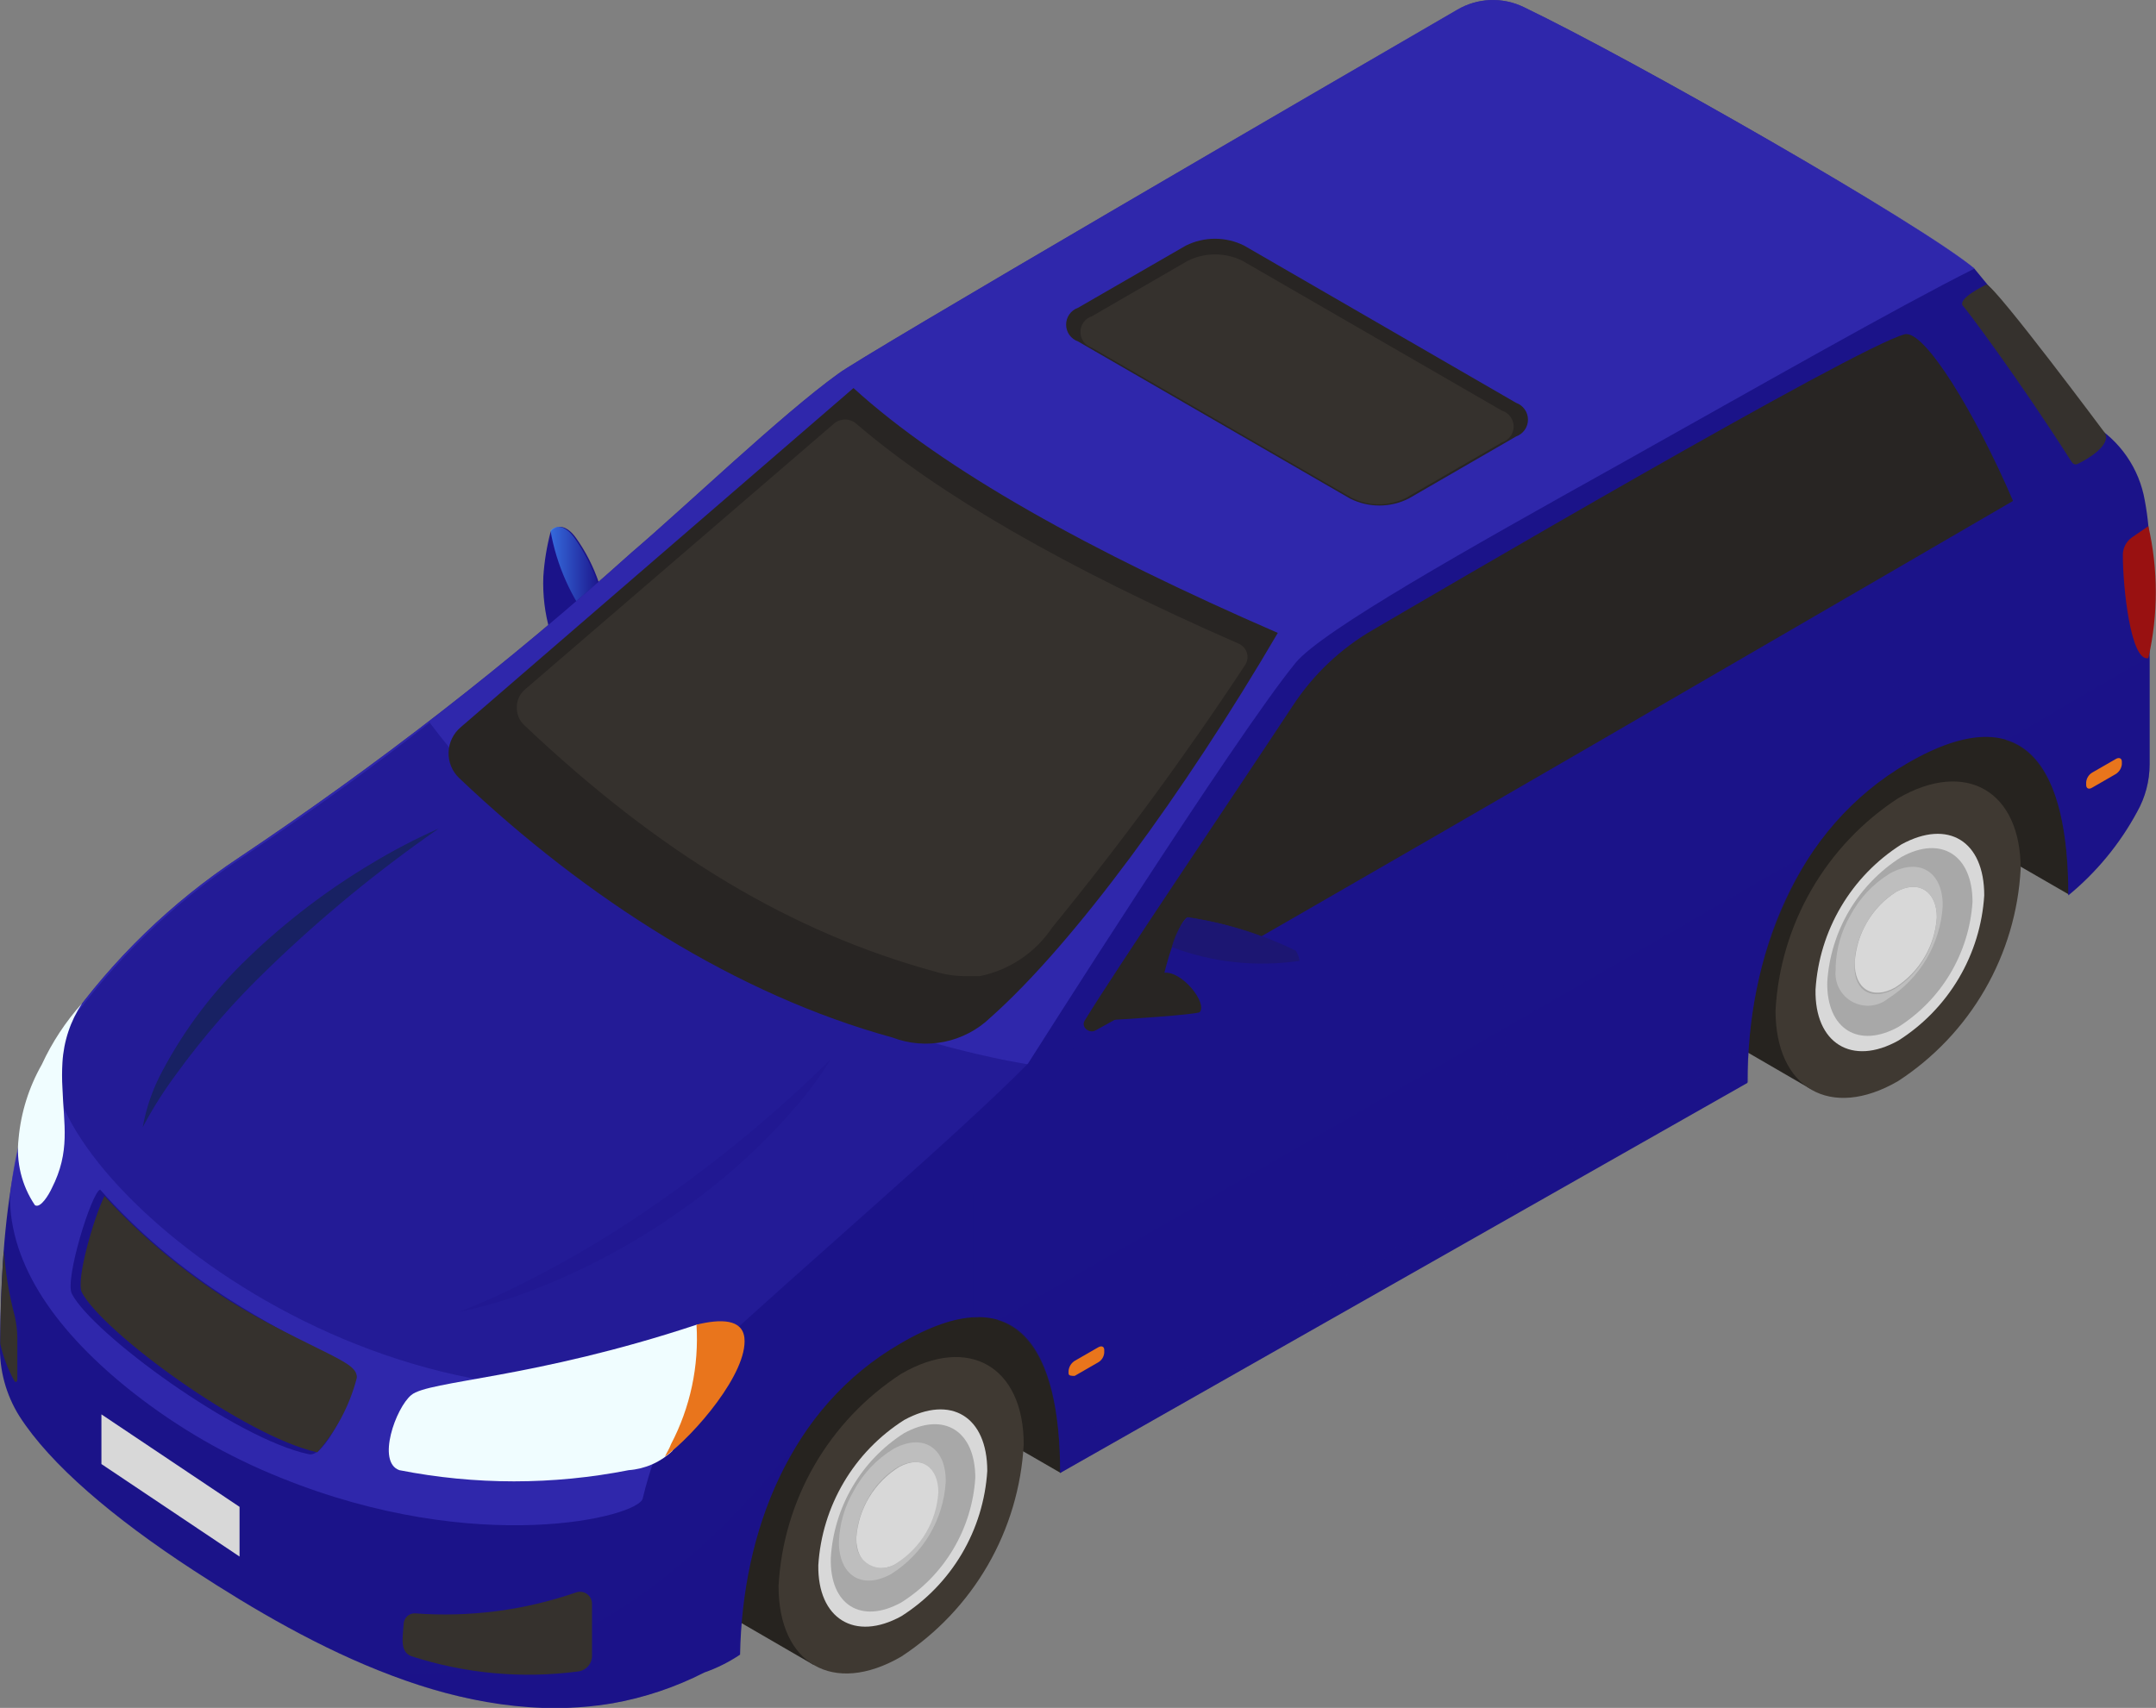 <svg width="183" height="145" viewBox="0 0 183 145" fill="none" xmlns="http://www.w3.org/2000/svg">
<rect x="0" y="0" width="183" height="145" fill="#808080" stroke="none"/>
<path d="M48.887 45.665C48.519 45.146 47.935 44.605 47.307 44.757C47.079 44.801 46.877 44.933 46.745 45.125C46.412 46.377 46.202 47.66 46.118 48.953C46.056 50.517 46.246 52.08 46.68 53.583C46.791 53.852 46.956 54.097 47.164 54.301C47.372 54.506 47.62 54.666 47.892 54.773C48.952 55.119 50.055 54.21 50.509 53.193C51.065 52.034 51.18 50.711 50.833 49.473C50.373 48.116 49.717 46.833 48.887 45.665Z" fill="#1B1389"/>
<path opacity="0.7" d="M46.723 45.038C46.843 44.901 47.001 44.803 47.178 44.757C47.805 44.605 48.389 45.146 48.757 45.665C49.587 46.833 50.243 48.116 50.703 49.473C51.05 50.711 50.935 52.034 50.379 53.193C48.502 50.821 47.246 48.018 46.723 45.038Z" fill="url(#paint0_linear_409_3925)"/>
<path d="M60.286 107.879L90.029 125.055L96.886 114.693L93.404 107.144L83.021 100.113L60.286 107.879Z" fill="#26231F"/>
<path d="M168.334 50.857L178.674 57.909L178.977 58.58C179.956 60.685 180.39 63.003 180.239 65.321C180.088 67.638 179.356 69.88 178.111 71.84L175.581 75.929L145.6 58.623L168.334 50.857Z" fill="#26231F"/>
<path d="M69.977 112.876C71.035 112.1 72.284 111.625 73.591 111.503C74.898 111.381 76.213 111.617 77.396 112.184L83.886 115.948L69.047 141.344L62.557 137.58C61.523 136.821 60.706 135.805 60.186 134.632C59.666 133.46 59.462 132.172 59.594 130.896C59.784 127.287 60.823 123.774 62.627 120.643C64.432 117.511 66.95 114.85 69.977 112.876Z" fill="#26231F"/>
<path d="M66.083 134.66C66.083 141.279 70.734 143.983 76.488 140.652C79.515 138.676 82.035 136.016 83.843 132.885C85.65 129.754 86.695 126.242 86.893 122.632C86.893 116.013 82.22 113.309 76.488 116.64C73.457 118.612 70.934 121.272 69.126 124.403C67.318 127.535 66.276 131.049 66.083 134.66Z" fill="#3F3932"/>
<path d="M76.51 137.212C78.612 135.878 80.368 134.066 81.635 131.923C82.902 129.78 83.644 127.367 83.799 124.882C83.799 120.253 80.706 118.392 76.748 120.556C74.645 121.89 72.889 123.702 71.622 125.845C70.355 127.988 69.613 130.401 69.458 132.886C69.393 137.429 72.551 139.397 76.51 137.212Z" fill="#D8D8D8"/>
<path d="M76.51 136.044C78.317 134.903 79.828 133.349 80.918 131.51C82.009 129.671 82.648 127.6 82.783 125.466C82.783 121.507 80.144 119.799 76.726 121.681C74.932 122.831 73.434 124.388 72.356 126.226C71.277 128.064 70.647 130.131 70.518 132.259C70.41 136.282 73.114 137.926 76.51 136.044Z" fill="#A8A8A8"/>
<path d="M76.207 132.713C77.23 132.061 78.085 131.176 78.701 130.131C79.318 129.086 79.679 127.91 79.754 126.699C79.754 124.536 78.262 123.498 76.337 124.536C75.293 125.18 74.417 126.064 73.781 127.113C73.146 128.162 72.769 129.348 72.681 130.571C72.681 132.821 74.303 133.773 76.207 132.713Z" fill="#D8D8D8"/>
<path d="M72.443 126.613C73.226 125.135 74.392 123.895 75.817 123.022C78.327 121.637 80.317 122.892 80.273 125.812C80.179 127.386 79.712 128.914 78.911 130.272C78.11 131.63 76.998 132.778 75.666 133.621C73.265 134.963 71.34 133.859 71.21 131.177V130.831C71.273 129.346 71.696 127.898 72.443 126.613ZM72.681 130.831C72.658 131.238 72.75 131.644 72.948 132.001C73.145 132.358 73.44 132.651 73.797 132.848C74.155 133.045 74.56 133.137 74.968 133.113C75.375 133.089 75.767 132.95 76.099 132.713C77.122 132.061 77.977 131.176 78.593 130.131C79.21 129.086 79.57 127.91 79.646 126.699C79.646 124.536 78.154 123.498 76.228 124.536C75.13 125.209 74.233 126.165 73.633 127.305C73.351 127.812 73.126 128.349 72.962 128.906C72.798 129.439 72.704 129.992 72.681 130.55V130.831Z" fill="#BEBEBE"/>
<path d="M154.598 64.009C155.656 63.233 156.906 62.758 158.212 62.636C159.519 62.514 160.834 62.75 162.018 63.317L168.529 67.059L153.69 92.456L147.2 88.692C146.163 87.935 145.341 86.92 144.817 85.747C144.293 84.575 144.086 83.285 144.215 82.007C144.409 78.402 145.449 74.893 147.254 71.766C149.058 68.639 151.574 65.981 154.598 64.009Z" fill="#26231F"/>
<path d="M150.705 85.793C150.705 92.412 155.377 95.116 161.109 91.785C164.14 89.813 166.663 87.153 168.471 84.022C170.279 80.891 171.322 77.376 171.514 73.765C171.514 67.146 166.863 64.442 161.109 67.773C158.082 69.749 155.562 72.409 153.755 75.54C151.947 78.671 150.902 82.183 150.705 85.793Z" fill="#3F3932"/>
<path d="M161.131 88.346C163.234 87.013 164.992 85.201 166.259 83.057C167.526 80.914 168.267 78.501 168.421 76.015C168.421 71.386 165.349 69.526 161.391 71.689C159.288 73.023 157.532 74.835 156.265 76.978C154.998 79.122 154.256 81.534 154.101 84.019C154.014 88.562 157.172 90.552 161.131 88.346Z" fill="#D8D8D8"/>
<path d="M161.152 87.177C162.957 86.027 164.465 84.468 165.555 82.627C166.645 80.785 167.285 78.713 167.426 76.578C167.426 72.597 164.765 70.888 161.369 72.77C159.558 73.919 158.045 75.48 156.955 77.327C155.865 79.173 155.227 81.251 155.096 83.392C155.031 87.372 157.756 89.059 161.152 87.177Z" fill="#A8A8A8"/>
<path d="M160.85 83.846C161.868 83.2 162.721 82.322 163.337 81.285C163.953 80.248 164.317 79.079 164.397 77.876C164.397 75.712 162.883 74.652 160.958 75.712C159.939 76.362 159.089 77.244 158.476 78.285C157.863 79.327 157.505 80.498 157.432 81.704C157.389 83.954 158.925 84.906 160.85 83.846Z" fill="#D8D8D8"/>
<path d="M157.043 77.746C157.826 76.269 158.991 75.028 160.417 74.155C162.926 72.77 164.938 74.025 164.895 76.945C164.794 78.523 164.323 80.055 163.518 81.415C162.714 82.776 161.599 83.928 160.266 84.776C159.842 85.118 159.326 85.327 158.783 85.375C158.241 85.424 157.696 85.31 157.218 85.048C156.741 84.786 156.352 84.388 156.101 83.904C155.85 83.42 155.749 82.873 155.81 82.332V81.986C155.879 80.495 156.302 79.042 157.043 77.746ZM157.41 82.072C157.41 84.235 158.99 84.971 160.828 83.954C161.865 83.3 162.73 82.406 163.351 81.349C163.972 80.291 164.331 79.1 164.397 77.876C164.397 75.712 162.883 74.652 160.958 75.712C159.866 76.377 158.976 77.327 158.384 78.46C158.086 78.962 157.854 79.5 157.692 80.06C157.523 80.592 157.435 81.147 157.432 81.704L157.41 82.072Z" fill="#BEBEBE"/>
<path d="M5.624 87.004C9.59 81.426 14.546 76.624 20.247 72.835C31.984 64.989 43.145 56.314 53.645 46.877C58.166 43.026 66.365 35.174 71.145 31.734C73.005 30.285 113.001 7.03 123.709 0.822C124.556 0.324 125.512 0.044 126.494 0.007C127.475 -0.031 128.45 0.175 129.333 0.606C138.699 5.105 162.667 18.798 167.577 22.8L169.891 25.612C171.981 29.398 174.563 32.889 177.571 35.996C178.742 36.689 179.749 37.629 180.522 38.749C181.295 39.869 181.816 41.144 182.048 42.485C182.325 43.955 182.462 45.447 182.459 46.942V64.896C182.457 66.306 182.092 67.692 181.399 68.92C179.932 71.642 177.948 74.052 175.559 76.015C175.559 65.459 172.119 58.904 161.953 64.766C152.327 70.326 148.325 81.272 148.325 91.936L89.986 125.055C89.986 114.65 86.503 108.161 76.423 114.066C67.013 119.496 63.012 130.052 62.817 140.479C61.876 141.111 60.858 141.62 59.789 141.993C57.331 143.25 54.699 144.132 51.98 144.611C39.325 146.774 26.563 139.938 16.418 133.319C9.583 128.862 4.261 124.32 1.644 120.231C0.505 118.413 -0.067 116.297 -3.05176e-05 114.153C0.108 108.55 0.13 95.657 5.624 87.004Z" fill="#1B1389"/>
<path opacity="0.3" d="M32.858 142.058C38.891 144.596 45.492 145.477 51.98 144.611C54.669 144.124 57.271 143.242 59.702 141.993C60.772 141.62 61.79 141.111 62.73 140.479C62.716 133.756 64.671 127.175 68.355 121.551C57.539 135.568 45.815 142.772 32.858 142.058ZM182.459 55.703V64.896C182.457 66.306 182.092 67.692 181.399 68.92C179.932 71.642 177.948 74.052 175.559 76.015C175.559 69.136 174.066 63.988 170.238 62.841L182.459 55.703ZM153.928 72.165C150.16 78.027 148.231 84.883 148.39 91.85L89.986 125.055C89.986 118.306 88.428 113.266 84.665 112.076L153.928 72.165Z" fill="#1B1389"/>
<path opacity="0.7" d="M11.335 118.263C4.845 113.158 0.8 107.447 0.844 101.498C1.398 96.384 3.027 91.445 5.624 87.004C9.59 81.426 14.547 76.624 20.247 72.835C31.984 64.989 43.145 56.314 53.645 46.877C58.166 43.026 66.365 35.174 71.145 31.734C73.005 30.285 112.958 7.052 123.687 0.822C124.542 0.324 125.506 0.044 126.494 0.007C127.482 -0.031 128.465 0.175 129.355 0.606C138.851 5.192 163.381 19.209 167.599 22.8C161.109 26.045 149.169 32.859 137.315 39.5C124.596 46.596 112.309 53.496 109.995 56.243C104.825 62.538 87.26 90.292 87.26 90.292C81.204 96.457 66.884 108.658 60.611 114.585C57.716 118.318 55.651 122.624 54.554 127.218C54.23 128.776 40.559 132.237 23.838 125.466C19.349 123.671 15.139 121.245 11.335 118.263Z" fill="#382FBA"/>
<g opacity="0.6">
<path d="M58.166 116.965C29.743 123.022 1.687 98.102 4.716 88.843C5.021 88.247 5.36 87.669 5.732 87.112C9.698 81.534 14.655 76.732 20.355 72.943C27.017 68.487 31.863 64.961 36.47 61.349C54.684 85.62 87.26 90.357 87.26 90.357C81.204 96.522 66.884 108.723 60.611 114.65C59.961 115.579 59.129 116.367 58.166 116.965Z" fill="#1B1389" style="mix-blend-mode:screen"/>
</g>
<g style="mix-blend-mode:multiply" opacity="0.2">
<path d="M82.653 101.238L94.485 82.959C94.568 83.089 94.67 83.206 94.788 83.305L83.042 101.411V111.881H82.609V101.346C82.611 101.306 82.626 101.268 82.653 101.238Z" fill="#1B1389"/>
</g>
<g style="mix-blend-mode:multiply" opacity="0.2">
<path d="M158.6 42.702C158.657 42.688 158.718 42.695 158.77 42.723C158.822 42.751 158.861 42.797 158.881 42.853C160.279 50.137 161.239 57.498 161.758 64.896L161.347 65.156C160.818 57.743 159.851 50.368 158.448 43.069C158.426 43.037 158.412 42.999 158.408 42.96C158.404 42.921 158.41 42.881 158.425 42.845C158.44 42.808 158.464 42.776 158.494 42.751C158.525 42.726 158.561 42.709 158.6 42.702Z" fill="#1B1389"/>
</g>
<g style="mix-blend-mode:multiply" opacity="0.2">
<path d="M124.206 52.069L124.596 51.744C126.869 67.832 128.003 84.06 127.992 100.308L148.39 88.497C148.39 88.692 148.39 88.865 148.39 89.038L127.862 100.892L89.986 122.805C89.998 122.647 89.998 122.488 89.986 122.33L127.581 100.568C127.614 84.341 126.486 68.134 124.206 52.069Z" fill="#1B1389"/>
</g>
<path d="M75.753 88.086C62.579 84.473 49.795 76.34 38.98 66.064C38.683 65.784 38.449 65.443 38.293 65.065C38.137 64.687 38.062 64.281 38.075 63.872C38.087 63.464 38.185 63.062 38.364 62.694C38.542 62.327 38.796 62.001 39.109 61.738L72.443 32.946C80.079 39.911 92.582 46.834 108.459 53.734C100.542 67.254 91.154 80.104 84.059 86.399C82.977 87.438 81.621 88.149 80.151 88.448C78.68 88.746 77.155 88.621 75.753 88.086Z" fill="#282523"/>
<path d="M82.09 82.873H83.172C85.684 82.358 87.891 80.874 89.315 78.741C95.158 71.584 100.631 64.133 105.712 56.416C105.803 56.265 105.86 56.095 105.88 55.919C105.9 55.742 105.881 55.564 105.826 55.396C105.77 55.227 105.679 55.073 105.559 54.943C105.438 54.813 105.291 54.711 105.128 54.643C90.31 48.153 79.624 41.945 72.681 35.974C72.417 35.744 72.079 35.618 71.729 35.618C71.379 35.618 71.041 35.744 70.777 35.974L44.56 58.536C44.343 58.72 44.168 58.948 44.049 59.206C43.929 59.464 43.867 59.745 43.868 60.029C43.856 60.31 43.904 60.59 44.009 60.851C44.113 61.112 44.272 61.348 44.474 61.543C56.046 72.511 67.186 79.174 79.495 82.526C80.31 82.763 81.155 82.879 82.004 82.873H82.09Z" fill="#35312D"/>
<path d="M109.714 59.943C111.457 57.27 113.807 55.047 116.571 53.453C121.2 50.749 157.497 29.463 161.672 28.381C163.337 27.97 167.664 35.066 170.865 42.529C170.865 42.529 101.97 82.635 92.993 87.48C92.452 87.783 91.738 87.199 92.062 86.658C94.658 82.397 104.825 67.362 109.714 59.943Z" fill="#282523"/>
<path d="M175.797 39.154C175.927 39.37 176.121 39.5 176.338 39.392C177.311 38.938 179.193 37.748 178.674 36.775C178.674 36.775 169.524 24.488 168.615 24.142C168.312 24.314 166.236 25.31 166.582 25.937C166.69 25.959 171.427 32.275 175.797 39.154Z" fill="#35312D"/>
<path d="M34.913 118.436C36.384 117.203 45.231 117.073 59.14 112.465C61.303 112.184 60.2 117.7 58.858 120.145C58.296 121.205 57.647 122.178 57.063 123.195C56.052 124.143 54.746 124.716 53.364 124.817C46.936 126.083 40.324 126.083 33.896 124.817C31.949 124.125 33.593 119.517 34.913 118.436Z" fill="#F0FDFF"/>
<path d="M56.955 122.611C58.591 119.491 59.339 115.981 59.118 112.465C61.151 111.968 63.012 111.968 63.185 113.59C63.488 116.532 58.967 121.81 56.436 123.671C56.609 123.303 56.825 122.978 56.955 122.611Z" fill="#E9751C"/>
<path d="M5.3 92.369C5.257 91.649 5.257 90.926 5.3 90.206C5.403 88.415 5.977 86.684 6.965 85.187C5.572 86.737 4.42 88.487 3.548 90.379C2.451 92.306 1.78 94.445 1.579 96.652C1.348 98.646 1.839 100.657 2.964 102.32C3.439 102.623 4.153 101.411 4.391 100.892C5.992 97.755 5.408 95.484 5.3 92.369Z" fill="#F0FDFF"/>
<path d="M30.262 116.965C29.635 119.128 27.537 123.865 26.174 123.454C20.052 122.156 7.874 113.244 6.1 109.848C5.473 108.636 7.787 101.195 8.501 101C11.704 104.605 15.395 107.743 19.468 110.324C24.962 113.85 30.543 116.078 30.262 116.965Z" fill="#1B1389"/>
<path d="M19.468 110.432C22.583 112.379 25.763 113.85 27.861 114.91C29.462 115.732 30.435 116.251 30.262 117.073C29.652 119.381 28.511 121.514 26.931 123.303C20.788 121.94 8.717 113.114 6.944 109.718C6.425 108.723 7.939 103.423 8.869 101.541C11.994 104.96 15.558 107.95 19.468 110.432Z" fill="#35312D"/>
<path opacity="0.3" d="M56.22 101.844C61.308 98.275 66.091 94.288 70.518 89.925C69.571 91.457 68.492 92.905 67.295 94.251C64.474 97.476 61.27 100.346 57.755 102.796C53.938 105.502 49.805 107.732 45.447 109.437C43.345 110.273 41.173 110.925 38.958 111.384C40.949 110.604 42.898 109.724 44.798 108.745C48.769 106.727 52.587 104.421 56.22 101.844Z" fill="#1B1389"/>
<g style="mix-blend-mode:screen" opacity="0.6">
<path d="M31.581 73.29C33.399 72.19 35.285 71.207 37.227 70.348C32.103 73.899 27.277 77.864 22.799 82.202C19.9 84.979 17.257 88.013 14.904 91.266C13.864 92.672 12.931 94.154 12.114 95.701C12.418 94.004 12.995 92.367 13.822 90.855C15.723 87.291 18.184 84.055 21.112 81.272C24.285 78.219 27.798 75.541 31.581 73.29Z" fill="#102441"/>
</g>
<path d="M91.5 28.987L114.602 42.334C115.371 42.719 116.219 42.919 117.079 42.919C117.939 42.919 118.787 42.719 119.556 42.334L128.684 37.056C128.979 36.951 129.235 36.758 129.416 36.502C129.597 36.247 129.694 35.941 129.694 35.628C129.694 35.315 129.597 35.009 129.416 34.754C129.235 34.498 128.979 34.305 128.684 34.2L105.603 20.853C104.834 20.469 103.986 20.269 103.127 20.269C102.267 20.269 101.419 20.469 100.65 20.853L91.5 26.132C91.205 26.236 90.949 26.429 90.768 26.685C90.587 26.941 90.49 27.246 90.49 27.559C90.49 27.872 90.587 28.178 90.768 28.434C90.949 28.689 91.205 28.883 91.5 28.987Z" fill="#282523"/>
<path d="M92.69 29.528L114.71 42.248C115.432 42.621 116.233 42.816 117.046 42.816C117.859 42.816 118.66 42.621 119.383 42.248L127.494 37.553C127.78 37.464 128.029 37.285 128.206 37.044C128.383 36.803 128.478 36.511 128.478 36.212C128.478 35.913 128.383 35.622 128.206 35.38C128.029 35.139 127.78 34.961 127.494 34.871L105.474 22.151C104.749 21.788 103.949 21.599 103.137 21.599C102.326 21.599 101.526 21.788 100.801 22.151L92.69 26.846C92.404 26.935 92.155 27.114 91.978 27.355C91.801 27.596 91.706 27.887 91.706 28.187C91.706 28.486 91.801 28.777 91.978 29.018C92.155 29.259 92.404 29.438 92.69 29.528Z" fill="#35312D"/>
<path d="M117.868 79.736L123.514 76.491C123.676 76.397 123.814 76.265 123.915 76.107C124.017 75.949 124.079 75.769 124.098 75.583V74.782C124.098 74.458 123.839 74.35 123.514 74.544L117.868 77.876C117.706 77.97 117.569 78.102 117.467 78.26C117.366 78.418 117.303 78.597 117.284 78.784V79.585C117.284 79.823 117.544 80.039 117.868 79.736Z" fill="#1B1389"/>
<path d="M151.591 60.289L157.216 57.022C157.379 56.929 157.517 56.798 157.619 56.639C157.721 56.481 157.783 56.301 157.8 56.114V55.313C157.8 54.989 157.54 54.881 157.216 55.075L151.591 58.32C151.431 58.417 151.296 58.55 151.195 58.707C151.093 58.864 151.029 59.043 151.007 59.229V60.029C151.007 60.354 151.267 60.57 151.591 60.289Z" fill="#1B1389"/>
<path d="M109.908 80.709C110.268 81.583 110.32 82.554 110.057 83.461C109.794 84.369 109.23 85.16 108.459 85.706C108.168 85.822 107.862 85.894 107.55 85.923C104.479 86.247 100.282 86.29 98.898 84.603C98.716 84.409 98.6 84.163 98.565 83.899C98.53 83.635 98.578 83.367 98.703 83.132C98.898 82.202 99.936 78.308 100.802 77.876C103.965 78.345 107.037 79.301 109.908 80.709Z" fill="#1B1389"/>
<path opacity="0.7" d="M99.46 80.407C99.682 79.462 100.144 78.59 100.802 77.876C103.987 78.339 107.081 79.295 109.973 80.709C110.158 80.963 110.27 81.262 110.298 81.575C106.645 82.117 102.914 81.715 99.46 80.407Z" fill="#1D1868"/>
<path d="M95.394 83.327C95.653 83.327 98.292 82.656 98.768 82.591C100.326 82.375 102.489 85.166 101.84 85.923C101.688 86.139 94.939 86.572 94.723 86.572C93.642 86.658 93.923 83.5 95.394 83.327Z" fill="#282523"/>
<path d="M177.592 66.865L179.582 65.718C179.725 65.629 179.845 65.508 179.935 65.366C180.025 65.224 180.082 65.063 180.101 64.896V64.658C180.101 64.377 179.863 64.269 179.582 64.442L177.592 65.588C177.446 65.674 177.323 65.793 177.233 65.936C177.142 66.079 177.088 66.242 177.073 66.41V66.648C177.073 66.93 177.289 67.059 177.592 66.865Z" fill="#E9751C"/>
<path d="M91.219 116.813L93.209 115.667C93.356 115.583 93.48 115.464 93.571 115.32C93.661 115.177 93.715 115.014 93.728 114.845V114.607C93.728 114.326 93.512 114.218 93.209 114.391L91.219 115.537C91.074 115.629 90.951 115.752 90.861 115.899C90.771 116.045 90.716 116.21 90.7 116.381V116.597C90.7 116.813 90.938 116.813 91.219 116.813Z" fill="#E9751C"/>
<path d="M182.351 44.67C183.194 48.358 183.194 52.188 182.351 55.876C180.837 56.222 180.188 49.754 180.188 47.223C180.17 46.912 180.231 46.601 180.368 46.321C180.504 46.04 180.71 45.8 180.967 45.622L182.351 44.67Z" fill="#991111"/>
<path d="M8.609 120.08L20.333 127.932V132.151L8.609 124.298V120.08Z" fill="#D8D8D8"/>
<path d="M49.06 141.907C44.306 142.535 39.472 142.092 34.913 140.609C33.896 140.219 34.199 138.965 34.264 137.84C34.281 137.601 34.389 137.377 34.566 137.216C34.743 137.055 34.976 136.968 35.216 136.974C39.846 137.322 44.498 136.719 48.887 135.201C49.04 135.145 49.204 135.127 49.366 135.149C49.527 135.17 49.681 135.23 49.815 135.323C49.948 135.416 50.058 135.54 50.133 135.685C50.209 135.829 50.249 135.989 50.249 136.152V140.479C50.274 140.824 50.164 141.166 49.942 141.432C49.72 141.698 49.404 141.868 49.06 141.907Z" fill="#35312D"/>
<path d="M0.324 106.127C0.457 108.027 0.768 109.91 1.255 111.751C1.391 112.348 1.463 112.957 1.471 113.569V117.051C1.471 117.397 1.298 117.376 1.211 117.224C0.666 116.241 0.266 115.185 0.022 114.088V113.85C0.043 111.946 0.087 109.22 0.324 106.127Z" fill="#35312D"/>
<defs>
<linearGradient id="paint0_linear_409_3925" x1="50.985" y1="48.953" x2="46.788" y2="48.953" gradientUnits="userSpaceOnUse">
<stop stop-color="#1B1389"/>
<stop offset="1" stop-color="#408EFF"/>
</linearGradient>
</defs>
</svg>
